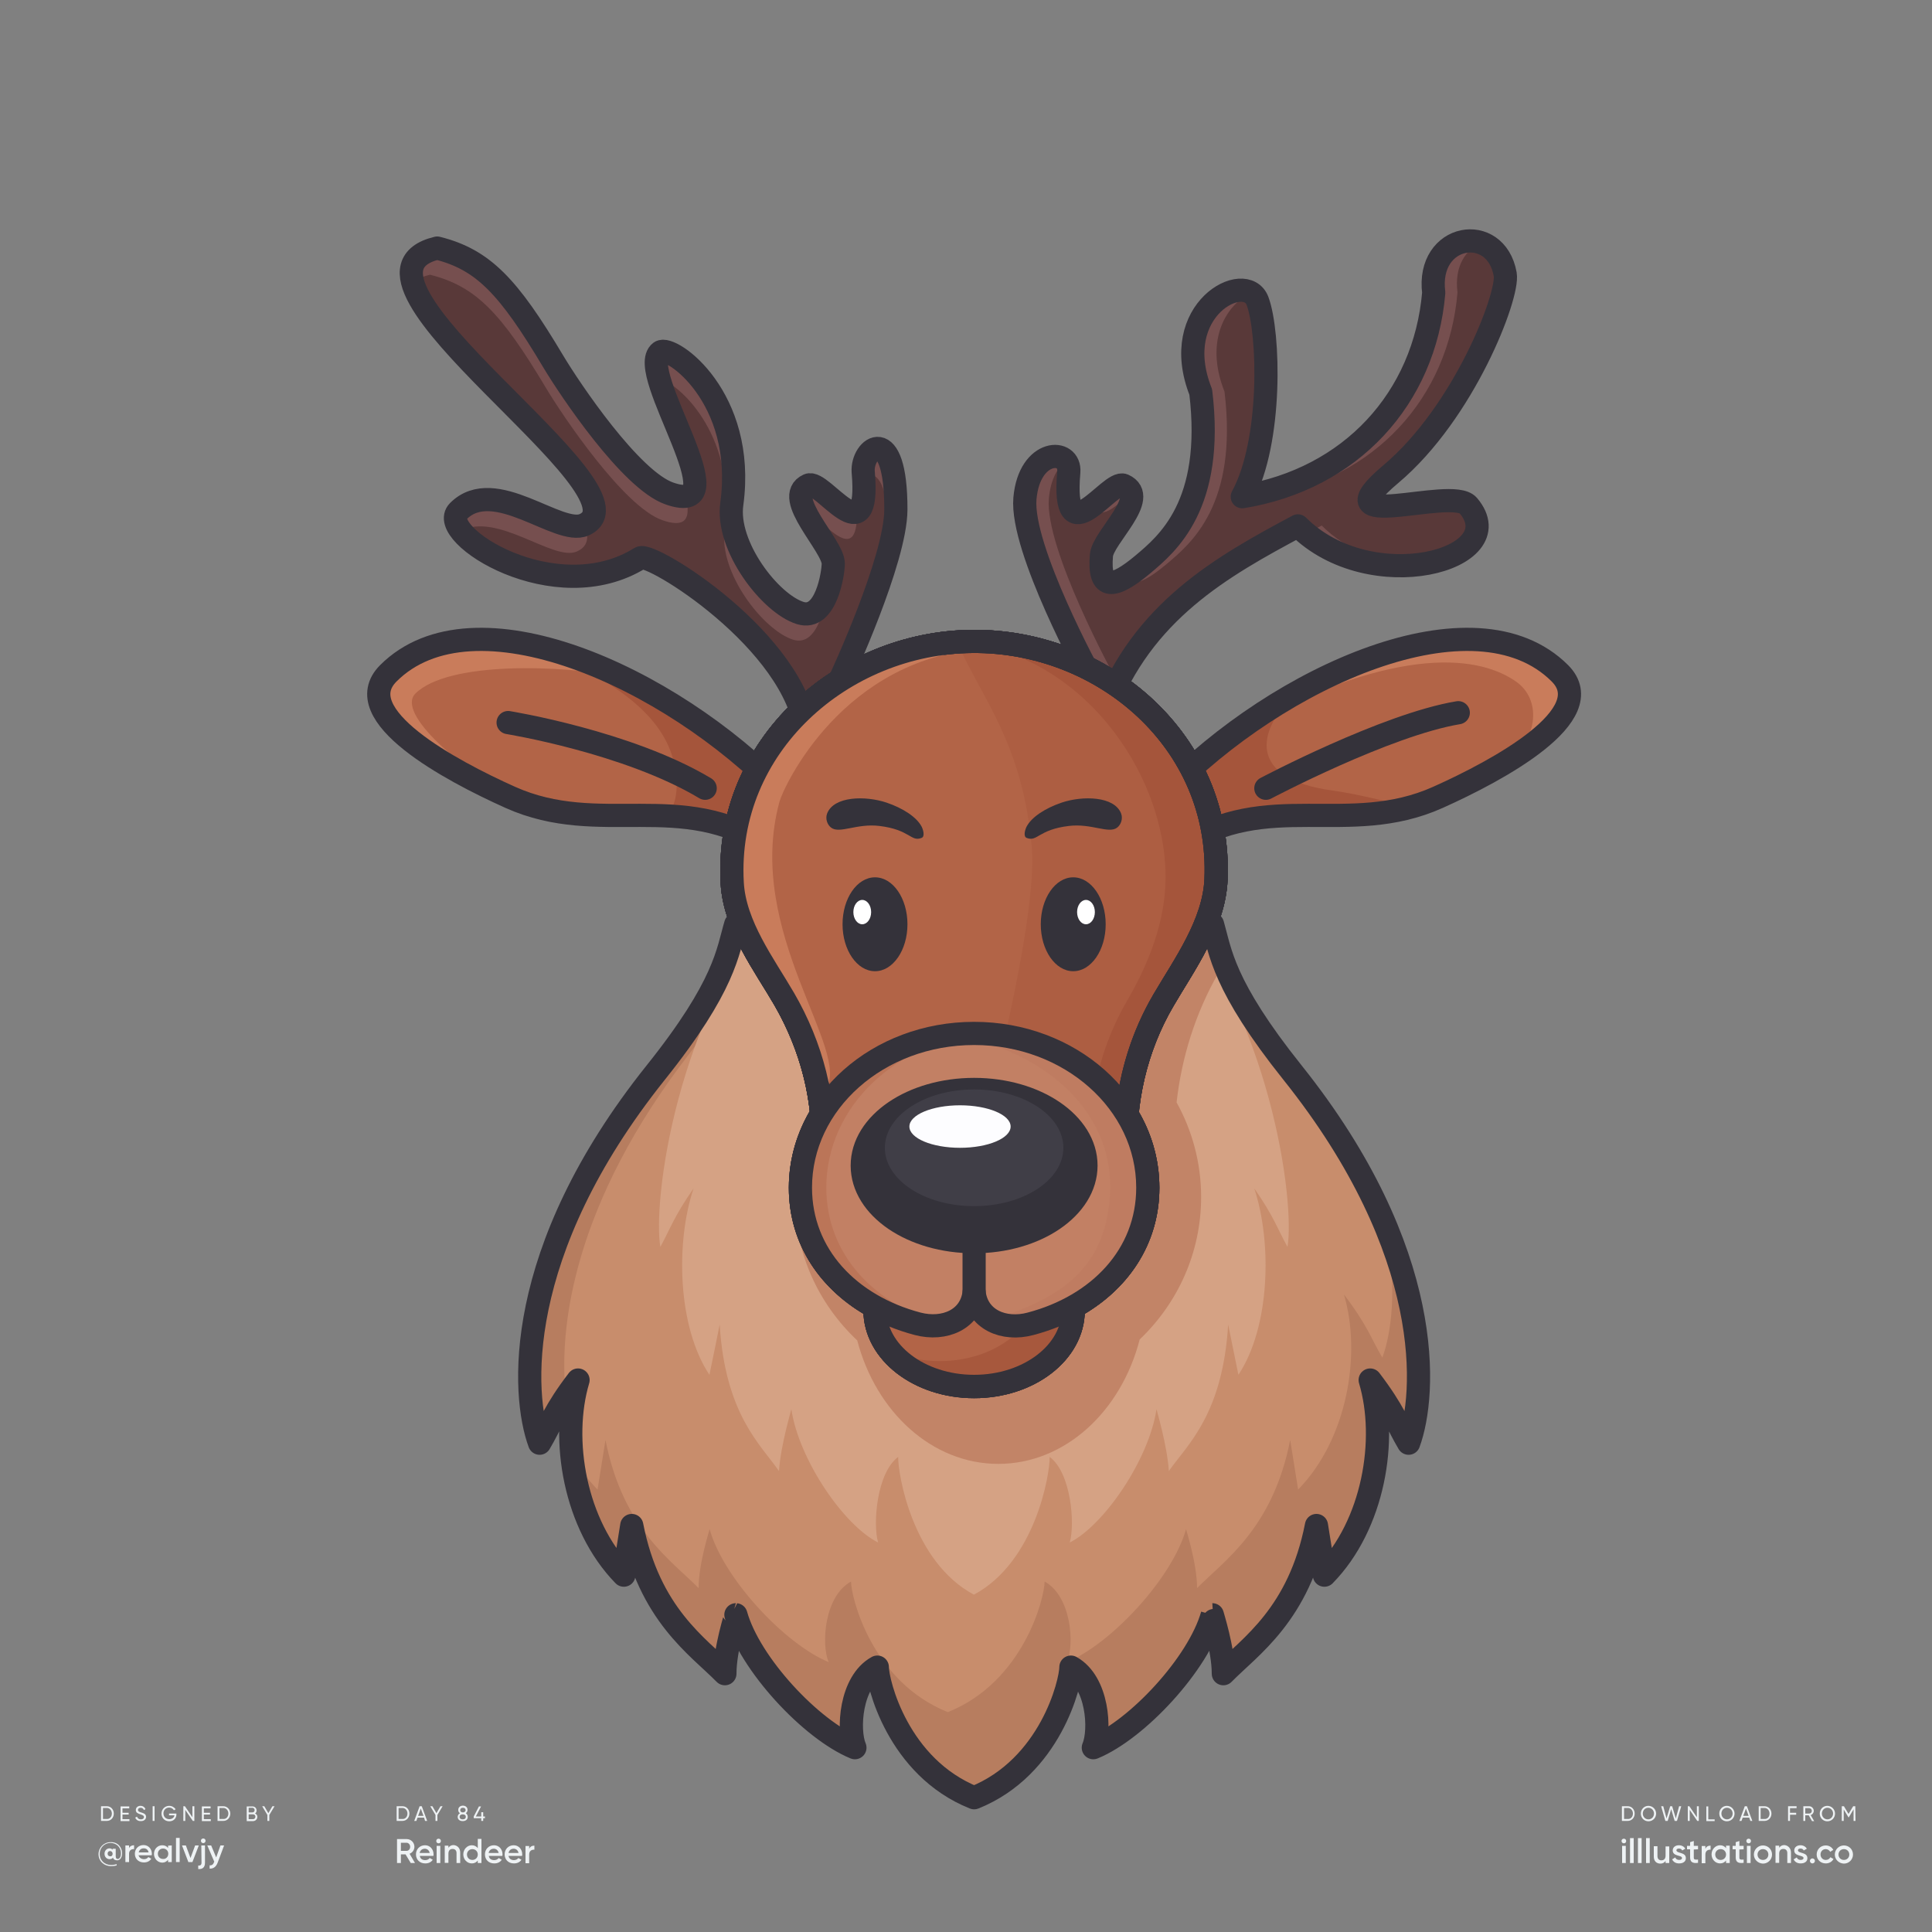 <?xml version="1.0" encoding="utf-8"?>
<!-- Generator: Adobe Illustrator 23.1.1, SVG Export Plug-In . SVG Version: 6.00 Build 0)  -->
<svg version="1.1" id="Layer_1" xmlns="http://www.w3.org/2000/svg" xmlns:xlink="http://www.w3.org/1999/xlink" x="0px" y="0px"
	 viewBox="0 0 1000 1000" style="enable-background:new 0 0 1000 1000;" xml:space="preserve">
<rect x="0" y="0" width="1000" height="1000" fill="#808080" stroke="none"/>
<style type="text/css">
	.st0{fill:#008B87;}
	.st1{fill:#EEF2F4;}
	.st2{fill:#C88D6C;}
	.st3{fill:#B77D5F;}
	.st4{fill:#DBA797;}
	.st5{fill:#D5A284;}
	.st6{fill:#C28467;}
	.st7{fill:none;stroke:#34323A;stroke-width:12;stroke-linecap:round;stroke-linejoin:round;stroke-miterlimit:10;}
	.st8{fill:#593939;}
	.st9{fill:#764F4F;}
	.st10{fill:#B26447;}
	.st11{fill:#C97C5B;}
	.st12{fill:#A5553B;}
	.st13{fill:#AD5E42;}
	.st14{fill:#FFFFFF;}
	.st15{fill:#A7583D;}
	.st16{fill:#34323A;}
	.st17{fill:#C28064;}
	.st18{opacity:0.4;}
	.st19{opacity:0.2;}
	.st20{fill:#B67056;}
	.st21{fill:#403E47;}
	.st22{fill:#FDFDFF;}
</style>
<g>
	<g>
		<g>
			<path class="st1" d="M63.2,959.2c0,2.5-1.2,3.7-2.6,3.7c-1.1,0-1.9-0.5-2.1-1.4c-0.4,0.5-1,0.8-1.8,0.8c-1.5,0-2.6-1.2-2.6-2.8
				s1.1-2.8,2.6-2.8c0.7,0,1.2,0.3,1.6,0.7v-0.5h1.6v3.9c0,0.8,0.3,1.4,1,1.4c0.9,0,1.7-0.9,1.7-3c0-3-2.3-5.3-5.4-5.3
				c-3.1,0-5.6,2.4-5.6,5.7s2.5,5.7,5.9,5.7c1.1,0,2.1-0.2,2.9-0.4v0.6c-0.8,0.3-1.7,0.4-2.9,0.4c-3.7,0-6.5-2.6-6.5-6.2
				c0-3.4,2.7-6.2,6.2-6.2C61.1,953.3,63.2,956.4,63.2,959.2z M58.3,959.5c0-0.8-0.6-1.4-1.3-1.4c-0.8,0-1.3,0.5-1.3,1.4
				c0,0.8,0.6,1.3,1.3,1.3C57.8,960.9,58.3,960.3,58.3,959.5z"/>
		</g>
		<g>
			<path class="st1" d="M69.4,955.1v2c-1.2-0.1-2.6,0.5-2.6,2.4v4.3h-1.9v-8.6h1.9v1.4C67.3,955.5,68.3,955.1,69.4,955.1z"/>
		</g>
		<g>
			<path class="st1" d="M74.6,962.3c1,0,1.8-0.5,2.2-1.1l1.5,0.9c-0.8,1.2-2.1,1.9-3.8,1.9c-2.8,0-4.7-1.9-4.7-4.5
				c0-2.5,1.8-4.5,4.5-4.5c2.6,0,4.3,2.1,4.3,4.5c0,0.3,0,0.5-0.1,0.8h-6.8C72.1,961.6,73.2,962.3,74.6,962.3z M76.9,958.8
				c-0.3-1.5-1.3-2.1-2.5-2.1c-1.4,0-2.3,0.8-2.6,2.1H76.9z"/>
		</g>
		<g>
			<path class="st1" d="M88.9,955.2v8.6H87v-1.2c-0.7,0.9-1.7,1.5-3,1.5c-2.3,0-4.3-2-4.3-4.5c0-2.6,1.9-4.5,4.3-4.5
				c1.3,0,2.3,0.5,3,1.4v-1.2L88.9,955.2L88.9,955.2z M87.1,959.5c0-1.6-1.2-2.7-2.7-2.7s-2.7,1.1-2.7,2.7c0,1.6,1.2,2.7,2.7,2.7
				C85.9,962.3,87.1,961.1,87.1,959.5z"/>
		</g>
		<g>
			<path class="st1" d="M91.1,951.3H93v12.5h-1.9V951.3z"/>
		</g>
		<g>
			<path class="st1" d="M102.9,955.2l-3.3,8.6h-2.1l-3.3-8.6h2l2.4,6.5l2.4-6.5H102.9z"/>
		</g>
		<g>
			<path class="st1" d="M104.2,955.2h1.9v8.9c0,2.4-1.2,3.5-3.5,3.3v-1.8c1.1,0.1,1.7-0.3,1.7-1.5L104.2,955.2L104.2,955.2z
				 M104,952.8c0-0.7,0.5-1.2,1.2-1.2s1.2,0.5,1.2,1.2c0,0.6-0.5,1.2-1.2,1.2S104,953.4,104,952.8z"/>
		</g>
		<g>
			<path class="st1" d="M116,955.2l-3.3,8.8c-0.8,2.2-2.2,3.3-4.2,3.2v-1.7c1.2,0.1,1.9-0.5,2.3-1.7l0.1-0.2l-3.6-8.4h2l2.6,6.2
				l2.2-6.2L116,955.2L116,955.2z"/>
		</g>
	</g>
	<g>
		<path class="st1" d="M211.9,938.7c0,2.1-1.5,3.8-3.6,3.8h-3v-7.6h3C210.4,934.9,211.9,936.6,211.9,938.7z M210.9,938.7
			c0-1.6-1.1-2.9-2.6-2.9h-2v5.7h2C209.8,941.6,210.9,940.3,210.9,938.7z"/>
		<path class="st1" d="M219.5,940.8h-3.4l-0.6,1.7h-1.1l2.8-7.6h1.1l2.8,7.6H220L219.5,940.8z M219.2,939.9l-1.4-3.8l-1.4,3.8H219.2
			z"/>
		<path class="st1" d="M226.4,939.4v3.1h-1v-3.1l-2.7-4.5h1.1l2.1,3.6l2.1-3.6h1.1L226.4,939.4z"/>
		<path class="st1" d="M242.1,940.4c0,1.4-1.1,2.2-2.6,2.2s-2.6-0.8-2.6-2.2c0-0.8,0.5-1.5,1.2-1.9c-0.6-0.3-0.9-0.9-0.9-1.7
			c0-1.5,1.2-2.2,2.4-2.2s2.4,0.7,2.4,2.2c0,0.8-0.4,1.3-0.9,1.7C241.7,938.9,242.1,939.6,242.1,940.4z M241.1,940.4
			c0-0.9-0.7-1.3-1.6-1.3c-0.9,0-1.6,0.4-1.6,1.3c0,0.9,0.7,1.3,1.6,1.3C240.5,941.7,241.1,941.2,241.1,940.4z M238.2,936.9
			c0,0.8,0.6,1.2,1.4,1.2c0.7,0,1.4-0.4,1.4-1.2s-0.6-1.2-1.4-1.2S238.2,936.1,238.2,936.9z"/>
		<path class="st1" d="M251,941.1h-0.9v1.4h-1v-1.4h-3.9v-0.9l2.7-5.2h1.1l-2.7,5.2h2.8V938h1v2.2h0.9L251,941.1L251,941.1z"/>
	</g>
	<g>
		<path class="st1" d="M58.9,938.7c0,2.1-1.5,3.8-3.6,3.8h-3v-7.6h3C57.4,934.9,58.9,936.6,58.9,938.7z M57.9,938.7
			c0-1.6-1.1-2.9-2.6-2.9h-2v5.7h2C56.8,941.6,57.9,940.3,57.9,938.7z"/>
		<path class="st1" d="M67,941.6v1h-4.6V935h4.5v1h-3.5v2.3h3.2v0.9h-3.2v2.4L67,941.6L67,941.6z"/>
		<path class="st1" d="M70,940.8l0.9-0.5c0.3,0.8,0.9,1.4,2,1.4s1.6-0.5,1.6-1.2c0-0.8-0.7-1-1.8-1.4c-1.2-0.4-2.4-0.8-2.4-2.2
			s1.1-2.2,2.4-2.2s2.2,0.7,2.6,1.7l-0.8,0.5c-0.3-0.7-0.8-1.2-1.7-1.2c-0.8,0-1.4,0.4-1.4,1.1c0,0.7,0.5,1,1.6,1.3
			c1.3,0.4,2.6,0.8,2.6,2.3c0,1.3-1.1,2.2-2.6,2.2C71.5,942.7,70.4,941.9,70,940.8z"/>
		<path class="st1" d="M80,934.9v7.6h-1v-7.6H80z"/>
		<path class="st1" d="M91.3,939.2c0,1.9-1.4,3.5-3.7,3.5c-2.4,0-4-1.8-4-4s1.7-4,4-4c1.4,0,2.7,0.8,3.3,1.8L90,937
			c-0.4-0.8-1.4-1.4-2.4-1.4c-1.8,0-3,1.3-3,3s1.2,3,3,3c1.6,0,2.5-0.9,2.7-2h-2.8v-0.9h3.8V939.2z"/>
		<path class="st1" d="M100.6,934.9v7.6h-0.8l-3.9-5.7v5.7h-1v-7.6h0.8l3.9,5.7v-5.7H100.6z"/>
		<path class="st1" d="M109.1,941.6v1h-4.6V935h4.5v1h-3.5v2.3h3.2v0.9h-3.2v2.4L109.1,941.6L109.1,941.6z"/>
		<path class="st1" d="M119.2,938.7c0,2.1-1.5,3.8-3.6,3.8h-3v-7.6h3C117.6,934.9,119.2,936.6,119.2,938.7z M118.2,938.7
			c0-1.6-1.1-2.9-2.6-2.9h-2v5.7h2C117.1,941.6,118.2,940.3,118.2,938.7z"/>
		<path class="st1" d="M133.2,940.4c0,1.2-1,2.2-2.2,2.2h-3.3V935h3c1.2,0,2.1,0.9,2.1,2.1c0,0.7-0.3,1.2-0.8,1.6
			C132.7,938.9,133.2,939.5,133.2,940.4z M128.7,935.8v2.3h2c0.6,0,1.1-0.5,1.1-1.2c0-0.6-0.5-1.2-1.1-1.2h-2V935.8z M132.2,940.3
			c0-0.7-0.5-1.2-1.2-1.2h-2.3v2.5h2.3C131.7,941.6,132.2,941,132.2,940.3z"/>
		<path class="st1" d="M139.4,939.4v3.1h-1v-3.1l-2.7-4.5h1.1l2.1,3.6l2.1-3.6h1.1L139.4,939.4z"/>
	</g>
	<g>
		<path class="st1" d="M209.9,959.8h-2.4v4.5h-2v-12.4h5c2.2,0,4,1.8,4,4c0,1.6-1,3-2.5,3.6l2.8,4.8h-2.2L209.9,959.8z M207.5,958
			h2.9c1.1,0,1.9-0.9,1.9-2.1c0-1.2-0.9-2.1-1.9-2.1h-2.9V958z"/>
		<path class="st1" d="M220.1,962.8c1.1,0,1.9-0.5,2.3-1.1l1.6,0.9c-0.8,1.2-2.1,1.9-3.9,1.9c-2.9,0-4.8-2-4.8-4.7
			c0-2.6,1.9-4.7,4.7-4.7c2.6,0,4.4,2.1,4.4,4.7c0,0.3,0,0.5-0.1,0.8h-7C217.5,962.1,218.6,962.8,220.1,962.8z M222.4,959.1
			c-0.3-1.5-1.4-2.2-2.5-2.2c-1.4,0-2.4,0.8-2.7,2.2H222.4z"/>
		<path class="st1" d="M225.8,952.9c0-0.7,0.5-1.2,1.2-1.2s1.2,0.5,1.2,1.2s-0.5,1.2-1.2,1.2C226.3,954.1,225.8,953.6,225.8,952.9z
			 M226,955.4h1.9v8.9H226V955.4z"/>
		<path class="st1" d="M238.2,958.9v5.4h-1.9v-5.2c0-1.3-0.8-2.1-2-2.1c-1.3,0-2.2,0.7-2.2,2.5v4.7h-1.9v-8.9h1.9v1.1
			c0.6-0.9,1.5-1.4,2.7-1.4C236.8,955.2,238.2,956.6,238.2,958.9z"/>
		<path class="st1" d="M249.2,951.9v12.4h-1.9V963c-0.7,0.9-1.7,1.5-3.1,1.5c-2.4,0-4.4-2-4.4-4.7c0-2.6,2-4.7,4.4-4.7
			c1.4,0,2.4,0.6,3.1,1.5v-4.8h1.9V951.9z M247.3,959.9c0-1.6-1.2-2.8-2.8-2.8s-2.8,1.2-2.8,2.8s1.2,2.8,2.8,2.8
			S247.3,961.5,247.3,959.9z"/>
		<path class="st1" d="M255.8,962.8c1.1,0,1.9-0.5,2.3-1.1l1.6,0.9c-0.8,1.2-2.1,1.9-3.9,1.9c-2.9,0-4.8-2-4.8-4.7
			c0-2.6,1.9-4.7,4.7-4.7c2.6,0,4.4,2.1,4.4,4.7c0,0.3,0,0.5-0.1,0.8h-7C253.2,962.1,254.3,962.8,255.8,962.8z M258.1,959.1
			c-0.3-1.5-1.4-2.2-2.5-2.2c-1.4,0-2.4,0.8-2.7,2.2H258.1z"/>
		<path class="st1" d="M266,962.8c1.1,0,1.9-0.5,2.3-1.1l1.6,0.9c-0.8,1.2-2.1,1.9-3.9,1.9c-2.9,0-4.8-2-4.8-4.7
			c0-2.6,1.9-4.7,4.7-4.7c2.6,0,4.4,2.1,4.4,4.7c0,0.3,0,0.5-0.1,0.8h-7C263.5,962.1,264.6,962.8,266,962.8z M268.4,959.1
			c-0.3-1.5-1.4-2.2-2.5-2.2c-1.4,0-2.4,0.8-2.7,2.2H268.4z"/>
		<path class="st1" d="M276.6,955.3v2.1c-1.3-0.1-2.7,0.5-2.7,2.5v4.5H272v-8.9h1.9v1.5C274.4,955.7,275.5,955.3,276.6,955.3z"/>
	</g>
	<g>
		<g>
			<g>
				<path class="st1" d="M846.1,938.7c0,2.1-1.5,3.8-3.6,3.8h-3v-7.6h3C844.6,934.9,846.1,936.6,846.1,938.7z M845.2,938.7
					c0-1.6-1.1-2.9-2.6-2.9h-2v5.7h2C844.1,941.6,845.2,940.3,845.2,938.7z"/>
			</g>
			<g>
				<path class="st1" d="M849.3,938.7c0-2.2,1.7-4,3.9-4s4,1.8,4,4s-1.7,4-4,4C851,942.7,849.3,940.9,849.3,938.7z M856.1,938.7
					c0-1.7-1.3-3-2.9-3c-1.7,0-2.9,1.3-2.9,3s1.3,3,2.9,3C854.9,941.7,856.1,940.4,856.1,938.7z"/>
			</g>
			<g>
				<path class="st1" d="M859.8,934.9h1.1l1.7,6.3l1.9-6.3h1l1.9,6.3l1.7-6.3h1.1l-2.2,7.6h-1.2l-1.8-6.1l-1.8,6.1H862L859.8,934.9z
					"/>
			</g>
			<g>
				<path class="st1" d="M879.3,934.9v7.6h-0.8l-3.9-5.7v5.7h-1v-7.6h0.8l3.9,5.7v-5.7H879.3z"/>
			</g>
			<g>
				<path class="st1" d="M887.5,941.6v1h-4.3V935h1v6.7h3.3V941.6z"/>
			</g>
			<g>
				<path class="st1" d="M889.9,938.7c0-2.2,1.7-4,3.9-4s4,1.8,4,4s-1.7,4-4,4C891.6,942.7,889.9,940.9,889.9,938.7z M896.8,938.7
					c0-1.7-1.3-3-2.9-3c-1.7,0-2.9,1.3-2.9,3s1.3,3,2.9,3S896.8,940.4,896.8,938.7z"/>
			</g>
			<g>
				<path class="st1" d="M905.4,940.8H902l-0.6,1.7h-1.1l2.8-7.6h1.1l2.8,7.6h-1L905.4,940.8z M905.1,939.9l-1.4-3.8l-1.4,3.8H905.1
					z"/>
			</g>
			<g>
				<path class="st1" d="M916.9,938.7c0,2.1-1.5,3.8-3.6,3.8h-3v-7.6h3C915.4,934.9,916.9,936.6,916.9,938.7z M915.9,938.7
					c0-1.6-1.1-2.9-2.6-2.9h-2v5.7h2C914.9,941.6,915.9,940.3,915.9,938.7z"/>
			</g>
			<g>
				<path class="st1" d="M926.5,935.8v2.5h3.2v1h-3.2v3.2h-1v-7.6h4.4v1h-3.4V935.8z"/>
			</g>
			<g>
				<path class="st1" d="M936.2,939.6h-1.8v2.9h-1v-7.6h3c1.3,0,2.4,1.1,2.4,2.4c0,1-0.7,1.9-1.6,2.2l1.8,3.1h-1.1L936.2,939.6z
					 M934.4,938.7h2c0.8,0,1.4-0.6,1.4-1.4c0-0.8-0.6-1.4-1.4-1.4h-2V938.7z"/>
			</g>
			<g>
				<path class="st1" d="M941.9,938.7c0-2.2,1.7-4,3.9-4s4,1.8,4,4s-1.7,4-4,4C943.6,942.7,941.9,940.9,941.9,938.7z M948.8,938.7
					c0-1.7-1.3-3-2.9-3c-1.7,0-2.9,1.3-2.9,3s1.3,3,2.9,3S948.8,940.4,948.8,938.7z"/>
			</g>
			<g>
				<path class="st1" d="M960.4,942.5h-1v-6l-2.5,4.2h-0.1l-2.5-4.1v5.9h-1v-7.6h1.1l2.4,4l2.4-4h1.1L960.4,942.5L960.4,942.5z"/>
			</g>
		</g>
		<g>
			<g>
				<path class="st1" d="M839.3,952.9c0-0.7,0.5-1.2,1.2-1.2s1.2,0.5,1.2,1.2s-0.5,1.2-1.2,1.2C839.9,954.1,839.3,953.6,839.3,952.9
					z M839.6,955.4h1.9v8.9h-1.9V955.4z"/>
			</g>
			<g>
				<path class="st1" d="M843.7,951.4h1.9v12.9h-1.9V951.4z"/>
			</g>
			<g>
				<path class="st1" d="M847.8,951.4h1.9v12.9h-1.9V951.4z"/>
			</g>
			<g>
				<path class="st1" d="M852,951.4h1.9v12.9H852V951.4z"/>
			</g>
			<g>
				<path class="st1" d="M864,955.4v8.9h-1.9v-1.1c-0.6,0.9-1.5,1.4-2.7,1.4c-2,0-3.4-1.3-3.4-3.6v-5.4h1.9v5.2c0,1.3,0.8,2.1,2,2.1
					c1.3,0,2.2-0.7,2.2-2.5v-4.7h1.9V955.4z"/>
			</g>
			<g>
				<path class="st1" d="M872.6,961.8c0,1.8-1.5,2.7-3.5,2.7c-1.8,0-3-0.8-3.6-2.1l1.6-1c0.3,0.8,1,1.3,2,1.3c0.8,0,1.5-0.3,1.5-1
					c0-1.6-4.8-0.7-4.8-3.9c0-1.7,1.4-2.7,3.2-2.7c1.5,0,2.7,0.7,3.3,1.8l-1.6,0.9c-0.3-0.7-0.9-1-1.7-1c-0.7,0-1.3,0.3-1.3,0.9
					C867.9,959.5,872.6,958.5,872.6,961.8z"/>
			</g>
			<g>
				<path class="st1" d="M876.7,957.3v4.2c0,1.1,0.7,1.1,2.2,1v1.7c-2.9,0.4-4.1-0.5-4.1-2.8v-4.2h-1.6v-1.8h1.6v-1.9l1.9-0.6v2.5
					h2.2v1.8L876.7,957.3L876.7,957.3z"/>
			</g>
			<g>
				<path class="st1" d="M885.4,955.3v2.1c-1.3-0.1-2.7,0.5-2.7,2.5v4.5h-1.9v-8.9h1.9v1.5C883.2,955.7,884.2,955.3,885.4,955.3z"/>
			</g>
			<g>
				<path class="st1" d="M895.3,955.4v8.9h-1.9V963c-0.7,0.9-1.7,1.5-3.1,1.5c-2.4,0-4.4-2-4.4-4.7c0-2.6,2-4.7,4.4-4.7
					c1.4,0,2.4,0.6,3.1,1.5v-1.3h1.9V955.4z M893.4,959.9c0-1.6-1.2-2.8-2.8-2.8s-2.8,1.2-2.8,2.8s1.2,2.8,2.8,2.8
					S893.4,961.5,893.4,959.9z"/>
			</g>
			<g>
				<path class="st1" d="M900.3,957.3v4.2c0,1.1,0.7,1.1,2.2,1v1.7c-2.9,0.4-4.1-0.5-4.1-2.8v-4.2h-1.6v-1.8h1.6v-1.9l1.9-0.6v2.5
					h2.2v1.8L900.3,957.3L900.3,957.3z"/>
			</g>
			<g>
				<path class="st1" d="M903.9,952.9c0-0.7,0.5-1.2,1.2-1.2s1.2,0.5,1.2,1.2s-0.5,1.2-1.2,1.2C904.5,954.1,903.9,953.6,903.9,952.9
					z M904.2,955.4h1.9v8.9h-1.9V955.4z"/>
			</g>
			<g>
				<path class="st1" d="M907.8,959.9c0-2.6,2.1-4.7,4.7-4.7c2.6,0,4.7,2,4.7,4.7c0,2.6-2.1,4.7-4.7,4.7
					C909.9,964.5,907.8,962.5,907.8,959.9z M915.3,959.9c0-1.6-1.2-2.8-2.8-2.8s-2.8,1.2-2.8,2.8s1.2,2.8,2.8,2.8
					S915.3,961.5,915.3,959.9z"/>
			</g>
			<g>
				<path class="st1" d="M927,958.9v5.4h-1.9v-5.2c0-1.3-0.8-2.1-2-2.1c-1.3,0-2.2,0.7-2.2,2.5v4.7H919v-8.9h1.9v1.1
					c0.6-0.9,1.5-1.4,2.7-1.4C925.5,955.2,927,956.6,927,958.9z"/>
			</g>
			<g>
				<path class="st1" d="M935.5,961.8c0,1.8-1.5,2.7-3.5,2.7c-1.8,0-3-0.8-3.6-2.1l1.6-1c0.3,0.8,1,1.3,2,1.3c0.8,0,1.5-0.3,1.5-1
					c0-1.6-4.8-0.7-4.8-3.9c0-1.7,1.4-2.7,3.2-2.7c1.5,0,2.7,0.7,3.3,1.8l-1.6,0.9c-0.3-0.7-0.9-1-1.7-1c-0.7,0-1.3,0.3-1.3,0.9
					C930.7,959.5,935.5,958.5,935.5,961.8z"/>
			</g>
			<g>
				<path class="st1" d="M936.8,963.2c0-0.7,0.6-1.3,1.3-1.3s1.3,0.6,1.3,1.3s-0.6,1.3-1.3,1.3C937.4,964.5,936.8,963.9,936.8,963.2
					z"/>
			</g>
			<g>
				<path class="st1" d="M940.3,959.9c0-2.6,2-4.7,4.7-4.7c1.7,0,3.2,0.9,3.9,2.3l-1.6,1c-0.4-0.8-1.3-1.4-2.3-1.4
					c-1.6,0-2.7,1.2-2.7,2.8s1.2,2.8,2.7,2.8c1.1,0,1.9-0.5,2.4-1.4l1.6,0.9c-0.7,1.4-2.2,2.3-4,2.3
					C942.3,964.5,940.3,962.5,940.3,959.9z"/>
			</g>
			<g>
				<path class="st1" d="M949.7,959.9c0-2.6,2.1-4.7,4.7-4.7c2.6,0,4.7,2,4.7,4.7c0,2.6-2.1,4.7-4.7,4.7
					C951.8,964.5,949.7,962.5,949.7,959.9z M957.2,959.9c0-1.6-1.2-2.8-2.8-2.8s-2.8,1.2-2.8,2.8s1.2,2.8,2.8,2.8
					S957.2,961.5,957.2,959.9z"/>
			</g>
		</g>
	</g>
</g>
<g id="XMLID_1_">
	<path id="XMLID_38_" class="st2" d="M627.6,478.4c4.1,14.1,5.2,31.5,41.5,76.9c74.2,92.9,69.2,166.8,60,191.7
		c-5.8-9.7-7.4-16.3-19.9-32.7c9.2,30.7,1.8,75-23.7,101l-4.1-25.7c-9,46.1-34.5,62.7-48.2,76.7c0-12.8-5.8-30.5-5.7-30.5
		c-7.2,25.5-39,59.5-61.6,68.8c3.9-9.2,2.3-34-11.6-41.7c0,8.1-10.7,51.8-50.1,67.6c-39.5-15.8-50.1-59.6-50.1-67.6
		c-13.9,7.6-15.5,32.5-11.6,41.7c-22.6-9.3-54.5-43.3-61.6-68.8c0.1,0-5.7,17.6-5.7,30.5c-13.7-14-39.2-30.5-48.2-76.7l-4.1,25.7
		c-25.4-26-32.9-70.2-23.7-101c-12.5,16.3-14.1,23-19.9,32.7c-9.2-24.8-14.2-98.8,60-191.7c36.3-45.4,37.3-62.8,41.5-76.9H627.6z"/>
	<g id="XMLID_101_">
		<path id="XMLID_103_" class="st3" d="M357.2,544.9c26.8-34.5,34.4-53.2,38.2-66.5h-14.6c-4.1,14.1-5.2,31.5-41.5,76.9
			c-74.2,92.9-69.2,166.8-60,191.7c4.7-7.8,6.7-13.6,13.7-24.1C288.8,687.8,296.7,622.9,357.2,544.9z"/>
		<path id="XMLID_104_" class="st4" d="M699.3,785.7c-1.3,6.8-3,13-4.9,18.7c2.3-3.3,4.3-6.7,6.2-10.3
			C699.9,789.5,699.3,785.7,699.3,785.7z"/>
		<path id="XMLID_105_" class="st4" d="M734.1,718.5c-1.9-2.9-4.2-6.3-7-10.1c2.9,10.1,4.2,21.5,3.7,33.3
			C732.4,735.7,733.7,727.9,734.1,718.5z"/>
	</g>
	<g id="XMLID_46_">
		<path id="XMLID_47_" class="st3" d="M285.7,670.1c-3.8,5-6.6,9-8.8,12.6c-5.3,30.2-1.9,52.7,2.4,64.4c3-5.1,4.9-9.3,7.9-14.5
			C280.6,711.4,280.2,688.4,285.7,670.1z"/>
		<path id="XMLID_58_" class="st3" d="M717.3,635c6.2,31.9,2.7,55.6-1.8,67.7c-5.8-9.7-7.4-16.3-19.9-32.7c9.2,30.7,1.8,75-23.7,101
			l-4.1-25.7c-9,46.1-34.5,62.7-48.2,76.7c0-12.8-5.8-30.5-5.7-30.5c-7.2,25.5-39,59.5-61.6,68.8c3.9-9.2,2.3-34-11.6-41.7
			c0,8.1-10.7,51.8-50.1,67.6c-39.5-15.8-50.1-59.6-50.1-67.6c-13.9,7.6-15.5,32.5-11.6,41.7c-22.6-9.3-54.5-43.3-61.6-68.8
			c0.1,0-5.7,17.6-5.7,30.5c-13.7-14-39.2-30.5-48.2-76.7l-4.1,25.7c-5.2-5.3-9.7-11.4-13.4-18c2.2,22.7,11,46.1,26.9,62.3l4.1-25.7
			c9,46.1,34.5,62.7,48.2,76.7c0-12.8,5.8-30.5,5.7-30.5c7.2,25.5,39,59.5,61.6,68.8c-3.9-9.2-2.3-34,11.6-41.7
			c0,8.1,10.7,51.8,50.1,67.6c39.5-15.8,50.1-59.6,50.1-67.6c13.9,7.6,15.5,32.5,11.6,41.7c22.6-9.3,54.5-43.3,61.6-68.8
			c-0.1,0,5.7,17.6,5.7,30.5c13.7-14,39.2-30.5,48.2-76.7l4.1,25.7c25.4-26,32.9-70.2,23.7-101c12.5,16.3,14.1,23,19.9,32.7
			C735.4,729.9,739.8,689.2,717.3,635z"/>
	</g>
	<g id="XMLID_41_">
		<path id="XMLID_43_" class="st5" d="M580.7,439.6c3.2,9-4-8.2,21.4,21.1c56.1,64.8,68.2,161.8,64.3,184.7
			c-5.1-9.2-6.9-15.5-17.2-30.3c9.3,28.1,8.2,71.8-8.2,96.5l-5.3-26c-2.9,46.6-21,62-30.7,75.8c-0.9-13.6-6.5-32-6.4-32
			c-3.9,26.1-27.2,60.1-44.9,69c2.8-9.7,0.7-36.1-10.4-44.3c0.2,8.5-7.2,54.1-39.2,71.3c-32-17.1-39.4-62.8-39.2-71.3
			c-11.1,8.2-13.2,34.6-10.4,44.3c-17.8-8.9-41-42.9-44.9-69c0.1,0-5.5,18.4-6.4,32c-9.6-13.8-27.8-29.3-30.7-75.8
			c0,0-5.2,25.9-5.3,26c-16.5-24.8-17.6-68.5-8.2-96.5c-10.3,14.8-12.1,21-17.2,30.3c-4-22.9,7.7-119.9,63.8-184.7
			c25.4-29.3,18.8-12.1,21.9-21.1C478.6,445,529.8,445,580.7,439.6z"/>
	</g>
	<path id="XMLID_50_" class="st6" d="M632.7,490.3c-0.3-1.3-4.8-10.7-5.1-11.9l-234.3,4c-0.4,1.4-0.7,2.7-1.1,4.2
		c3.4,5.7,6.8,11.2,9.8,16.5c11.9,21,19.6,44,22.3,67.3c-8.2,14.6-12.9,31.5-12.9,49.3c0,29.1,12.4,55.4,32.3,74.1
		c9.7,37,38.7,63.9,73,63.9c34.5,0,63.6-27.1,73.2-64.4c19.6-18.7,31.8-44.8,31.8-73.7c0-17.7-4.6-34.4-12.7-49
		c2.6-23.2,9.7-46.1,21.6-66.9C633.8,498.2,629.1,496.5,632.7,490.3z"/>
	<path id="XMLID_2_" class="st7" d="M627.6,478.4c4.1,14.1,5.2,31.5,41.5,76.9c74.2,92.9,69.2,166.8,60,191.7
		c-5.8-9.7-7.4-16.3-19.9-32.7c9.2,30.7,1.8,75-23.7,101l-4.1-25.7c-9,46.1-34.5,62.7-48.2,76.7c0-12.8-5.8-30.5-5.7-30.5
		c-7.2,25.5-39,59.5-61.6,68.8c3.9-9.2,2.3-34-11.6-41.7c0,8.1-10.7,51.8-50.1,67.6c-39.5-15.8-50.1-59.6-50.1-67.6
		c-13.9,7.6-15.5,32.5-11.6,41.7c-22.6-9.3-54.5-43.3-61.6-68.8c0.1,0-5.7,17.6-5.7,30.5c-13.7-14-39.2-30.5-48.2-76.7l-4.1,25.7
		c-25.4-26-32.9-70.2-23.7-101c-12.5,16.3-14.1,23-19.9,32.7c-9.2-24.8-14.2-98.8,60-191.7c36.3-45.4,37.3-62.8,41.5-76.9H627.6z"/>
	<path id="XMLID_40_" class="st8" d="M564.6,350.5c0,0-36.4-66.5-34.1-92.5c2.3-26,23.8-26.2,22.7-13.6c-3.9,44.6,21.1,3.6,28.4,6.8
		c13.7,6.2-10.7,26.9-11.5,36.2c-1.6,18.6,6.4,17.3,21.5,4.7c12.4-10.5,37-30.5,29.9-89.2c-16.9-42.7,23.3-63.5,29.4-47.1
		c6.1,16.4,7.7,72.6-7.9,101.3c56.1-9.2,94.4-50.8,99.1-105.6c-3.9-30.7,32.2-36.6,37-9.5c1.9,11-21.3,71.5-59.2,103.4
		c-37.9,31.8,31.5,6.1,40.1,16.3c23.6,28-50.6,48.1-88.2,10.5c-39.3,21-80.7,44.2-100.3,96.8C558.4,367.7,564.6,350.5,564.6,350.5z"
		/>
	<g id="XMLID_77_">
		<path id="XMLID_78_" class="st9" d="M591.5,291.9c-3.1,2.6-5.8,4.7-8.3,6.2c2.5,6.2,9.7,3,20.7-6.2c12.4-10.5,37-30.5,29.9-89.2
			c-10.9-27.4,1.8-45.8,13.9-51.1c-11-7.7-41.4,13-26.3,51.1C628.5,261.4,603.9,281.5,591.5,291.9z"/>
		<path id="XMLID_79_" class="st9" d="M656.8,253.9c-0.5,1.1-1,2.1-1.5,3.1c56.1-9.2,94.4-50.8,99.1-105.6
			c-1.8-13.9,4.6-22.7,12.6-25.7c-11.9-4.6-27.7,4.8-25,25.7C737.6,201.5,705.2,240.5,656.8,253.9z"/>
		<path id="XMLID_80_" class="st9" d="M754.9,259.4c-7.4-1.2-20.6,1-31,2C729.8,262.8,743.4,260.3,754.9,259.4z"/>
		<path id="XMLID_81_" class="st9" d="M577,350.5c0,0-36.4-66.5-34.1-92.5c0.9-10,4.6-16.2,8.8-19.3c-4.8-5.9-19.3-1.8-21.2,19.3
			c-2.3,26,34.1,92.5,34.1,92.5s-6.2,17.3,6.8,18.4c1.3-3.5,2.7-6.8,4.1-10C575.5,354.6,577,350.5,577,350.5z"/>
		<path id="XMLID_82_" class="st9" d="M585.5,255.3c-0.5-1.7-1.7-3.1-3.9-4.2c-3.1-1.4-9.5,5.3-15.5,10
			C569,270.7,578.1,261.4,585.5,255.3z"/>
		<path id="XMLID_83_" class="st9" d="M684.1,272c-2.6,1.4-5.2,2.8-7.8,4.2c16.1,13.2,37.1,17.6,54.6,16.2
			C714.6,291.2,697.1,285.1,684.1,272z"/>
	</g>
	<path id="XMLID_23_" class="st7" d="M564.6,350.5c0,0-36.4-66.5-34.1-92.5c2.3-26,23.8-26.2,22.7-13.6c-3.9,44.6,21.1,3.6,28.4,6.8
		c13.7,6.2-10.7,26.9-11.5,36.2c-1.6,18.6,6.4,17.3,21.5,4.7c12.4-10.5,37-30.5,29.9-89.2c-16.9-42.7,23.3-63.5,29.4-47.1
		c6.1,16.4,7.7,72.6-7.9,101.3c56.1-9.2,94.4-50.8,99.1-105.6c-3.9-30.7,32.2-36.6,37-9.5c1.9,11-21.3,71.5-59.2,103.4
		c-37.9,31.8,31.5,6.1,40.1,16.3c23.6,28-50.6,48.1-88.2,10.5c-39.3,21-80.7,44.2-100.3,96.8C558.4,367.7,564.6,350.5,564.6,350.5z"
		/>
	<g id="XMLID_55_">
		<g id="XMLID_5_">
			<path id="XMLID_33_" class="st10" d="M607.9,437.8c0,0,1,0.2,2.7,0.5C610.2,440.6,607.9,437.8,607.9,437.8z"/>
			<path id="XMLID_32_" class="st10" d="M807.4,348.5c21.5,21.5-32.1,50.3-63.1,64.2c-46.6,20.9-88.3-4.5-133.6,25.5
				c0.4-2.2-0.8-9.2-7.2-27.9C661.9,349.9,763.4,304.5,807.4,348.5z"/>
		</g>
		<g id="XMLID_51_">
			<path id="XMLID_54_" class="st10" d="M607.9,437.8c0,0,1,0.2,2.7,0.5C610.2,440.6,607.9,437.8,607.9,437.8z"/>
			<path id="XMLID_53_" class="st10" d="M807.4,348.5c21.5,21.5-32.1,50.3-63.1,64.2c-46.6,20.9-88.3-4.5-133.6,25.5
				c0.4-2.2-0.8-9.2-7.2-27.9C661.9,349.9,763.4,304.5,807.4,348.5z"/>
			<path id="XMLID_88_" class="st10" d="M807.4,348.5c21.5,21.5-32.1,50.3-63.1,64.2c-46.6,20.9-88.3-4.5-133.6,25.5
				c0.4-2.2-0.8-9.2-7.2-27.9C661.9,349.9,763.4,304.5,807.4,348.5z"/>
			<path id="XMLID_92_" class="st11" d="M807.4,348.5c-35.6-35.6-108.5-12.8-166.1,29C725.7,332,767,340.1,785,353
				c12.6,9.1,11.3,28.7-4,40.6C803.6,379.5,821.4,362.5,807.4,348.5z"/>
			<path id="XMLID_95_" class="st12" d="M689.8,409.2c-45.5-6.2-37.4-31.8-22.3-46.9c-21.1,6.3-52.1,35.7-64.1,48.1
				c6.4,18.7,7.7,25.7,7.2,27.9c39.6-26.2,83.7-10.1,123.6-19.6C723.7,416.5,704.6,411.2,689.8,409.2z"/>
		</g>
		<g id="XMLID_25_">
			<path id="XMLID_26_" class="st7" d="M607.9,437.8c0,0,1,0.2,2.7,0.5C610.2,440.6,607.9,437.8,607.9,437.8z"/>
			<path id="XMLID_27_" class="st7" d="M807.4,348.5c21.5,21.5-32.1,50.3-63.1,64.2c-46.6,20.9-88.3-4.5-133.6,25.5
				c0.4-2.2-0.8-9.2-7.2-27.9C661.9,349.9,763.4,304.5,807.4,348.5z"/>
		</g>
	</g>
	<g id="XMLID_29_">
		<g id="XMLID_60_">
			<path id="XMLID_62_" class="st10" d="M400.4,437.8c0,0-1,0.2-2.7,0.5C398.2,440.6,400.4,437.8,400.4,437.8z"/>
			<path id="XMLID_61_" class="st10" d="M201,348.5c-21.5,21.5,32.1,50.3,63.1,64.2c46.6,20.9,88.3-4.5,133.6,25.5
				c-0.4-2.2,0.8-9.2,7.2-27.9C346.4,349.9,245,304.5,201,348.5z"/>
		</g>
		<g id="XMLID_37_">
			<path id="XMLID_59_" class="st10" d="M400.4,437.8c0,0-1,0.2-2.7,0.5C398.2,440.6,400.4,437.8,400.4,437.8z"/>
			<path id="XMLID_57_" class="st10" d="M201,348.5c-21.5,21.5,32.1,50.3,63.1,64.2c46.6,20.9,88.3-4.5,133.6,25.5
				c-0.4-2.2,0.8-9.2,7.2-27.9C346.4,349.9,245,304.5,201,348.5z"/>
		</g>
		<g id="XMLID_68_">
			<path id="XMLID_84_" class="st10" d="M400.4,437.8c0,0-1,0.2-2.7,0.5C398.2,440.6,400.4,437.8,400.4,437.8z"/>
			<path id="XMLID_69_" class="st10" d="M201,348.5c-21.5,21.5,32.1,50.3,63.1,64.2c46.6,20.9,88.3-4.5,133.6,25.5
				c-0.4-2.2,0.8-9.2,7.2-27.9C346.4,349.9,245,304.5,201,348.5z"/>
		</g>
		<g id="XMLID_85_">
			<path id="XMLID_87_" class="st10" d="M400.4,437.8c0,0-1,0.2-2.7,0.5C398.2,440.6,400.4,437.8,400.4,437.8z"/>
			<path id="XMLID_86_" class="st10" d="M201,348.5c-21.5,21.5,32.1,50.3,63.1,64.2c46.6,20.9,88.3-4.5,133.6,25.5
				c-0.4-2.2,0.8-9.2,7.2-27.9C346.4,349.9,245,304.5,201,348.5z"/>
			<path id="XMLID_91_" class="st11" d="M215,359c16.8-16.8,75.7-14.9,106.8-8.6C272,331,224.3,325.2,201,348.5
				c-21.5,21.5,32.1,50.3,63.1,64.2c1.6,0.7,3.2,1.4,4.8,2C239.1,398.7,204.8,369.2,215,359z"/>
			<path id="XMLID_93_" class="st12" d="M297.5,343.5c20.5,11.5,47.6,26.9,52,54.5c1.6,10.2,0.7,17.8-4.1,24.4
				c17.2,0.8,34.5,4.1,52.4,15.9c-0.4-2.2,0.8-9.2,7.2-27.9C388.5,393.4,329.5,350.5,297.5,343.5z"/>
		</g>
		<g id="XMLID_30_">
			<path id="XMLID_36_" class="st7" d="M400.4,437.8c0,0-1,0.2-2.7,0.5C398.2,440.6,400.4,437.8,400.4,437.8z"/>
			<path id="XMLID_35_" class="st7" d="M201,348.5c-21.5,21.5,32.1,50.3,63.1,64.2c46.6,20.9,88.3-4.5,133.6,25.5
				c-0.4-2.2,0.8-9.2,7.2-27.9C346.4,349.9,245,304.5,201,348.5z"/>
		</g>
	</g>
	<path id="XMLID_39_" class="st8" d="M435.4,350.5c0,0,28.2-60.6,28.3-86.7c0.1-45.9-17.9-32-16.9-19.5c3.9,44.6-21.1,3.6-28.4,6.8
		c-13.7,6.2,12.9,31.3,12.9,40.6c0,4.9-3.7,29.8-17.1,25.6c-15.5-4.8-38.6-34.7-35.4-56.6c7.4-55.1-31.6-82.4-37-78.5
		c-13.3,9.9,42.1,86.5,4.6,73.2c-19.9-7-51.2-53.5-60.1-68.4c-23.2-38.9-36.2-52.6-60-58.6c-62,14.9,113.2,126.3,76.1,143.2
		c-13.2,6-46.5-25.8-65.2-7c-11.8,11.8,50.1,51.7,94.2,24.2c5.4-3.4,80.8,43.1,86,91.2C418.8,393.1,435.4,350.5,435.4,350.5z"/>
	<g id="XMLID_70_">
		<path id="XMLID_72_" class="st9" d="M443.4,270.2c-7-1-18.4-16.1-22.9-14.1c-3.8,1.7-4.5,4.9-3.5,8.8
			C424.9,267.6,441.6,291.5,443.4,270.2z"/>
		<path id="XMLID_73_" class="st9" d="M375.1,274.5c-3.1,21.8,19.9,51.7,35.4,56.6c7,2.2,11.3-3.5,13.9-10.1
			c-2.2,1.7-4.9,2.4-8.1,1.4c-15.5-4.8-38.6-34.7-35.4-56.6c7.4-55.1-31.6-82.4-37-78.5c-2.1,1.5-2.5,4.7-1.8,8.9
			C353.3,200.1,381.5,227,375.1,274.5z"/>
		<path id="XMLID_74_" class="st9" d="M222.6,142.2c23.8,6,36.8,19.8,60,58.6c8.9,14.9,40.3,61.4,60.1,68.4
			c10.8,3.8,13.9,0.2,13.1-7.2c-1.9,0-4.3-0.5-7.4-1.5c-19.9-7-51.2-53.5-60.1-68.4c-23.2-38.9-36.2-52.6-60-58.6
			c-8.8,2.1-12.8,6.2-13.3,11.7C217,143.9,219.5,142.9,222.6,142.2z"/>
		<path id="XMLID_75_" class="st9" d="M449,246.1c4.9-1.8,11.1,4.5,11,31.4c-0.1,26.1-28.3,86.7-28.3,86.7s-5.3,13.5-10.2,23
			c4.9-3.5,15.9-31.7,15.9-31.7s28.2-60.6,28.3-86.7C465.8,226.8,450.7,234.8,449,246.1z"/>
		<path id="XMLID_76_" class="st9" d="M298.7,285.4c4-1.8,5.5-4.7,5.2-8.5c-13.5,4.9-46.2-25.7-64.7-7.2c-1.4,1.4-1.8,3.2-1.2,5.3
			C257.2,264.3,286.5,291,298.7,285.4z"/>
	</g>
	<path id="XMLID_31_" class="st7" d="M435.4,350.5c0,0,28.2-60.6,28.3-86.7c0.1-45.9-17.9-32-16.9-19.5c3.9,44.6-21.1,3.6-28.4,6.8
		c-13.7,6.2,12.9,31.3,12.9,40.6c0,4.9-3.7,29.8-17.1,25.6c-15.5-4.8-38.6-34.7-35.4-56.6c7.4-55.1-31.6-82.4-37-78.5
		c-13.3,9.9,42.1,86.5,4.6,73.2c-19.9-7-51.2-53.5-60.1-68.4c-23.2-38.9-36.2-52.6-60-58.6c-62,14.9,113.2,126.3,76.1,143.2
		c-13.2,6-46.5-25.8-65.2-7c-11.8,11.8,50.1,51.7,94.2,24.2c5.4-3.4,80.8,43.1,86,91.2C418.8,393.1,435.4,350.5,435.4,350.5z"/>
	<g id="XMLID_28_">
		<path id="XMLID_48_" class="st7" d="M503.3,332c-67,0.5-128.3,53.8-124.3,125c1.2,22.1,16.7,42.5,26.8,59.9
			c10.8,18.6,17.5,39,19.5,59.6c-7,11.4-11,24.4-11,38.3c0,27.2,15.3,49,38.7,61.8c0,0.6-0.1,1.1-0.1,1.7c0,21.7,23,39.4,51.3,39.4
			c28.3,0,51.3-17.6,51.3-39.4c0-0.6,0-1.1-0.1-1.7c23.4-12.8,38.7-34.6,38.7-61.8c0-13.7-3.9-26.7-10.8-37.9
			c1.9-20.5,8.1-40.9,18.9-59.3c10.6-18,26.2-39.2,27.2-62.3C632.5,383.6,570.7,331.4,503.3,332z"/>
		<path id="XMLID_24_" class="st10" d="M629.4,455.2c3.1-71.6-58.7-123.8-126.1-123.2c-67,0.5-128.3,53.8-124.3,125
			c1.2,22.1,16.7,42.5,26.8,59.9c14.4,24.8,21.6,52.7,19.8,80.2c-0.2,2.9-0.2,15.2-0.1,18.2c1.7,43.1,36.3,68,77.7,68.6
			c42.7,0.6,78.6-25,79.8-69.4c0.1-2.3,0-13.9-0.1-16.2c-1.4-27.6,4.8-55.9,19.4-80.7C612.8,499.5,628.4,478.2,629.4,455.2z"/>
		<path id="XMLID_7_" class="st7" d="M629.4,455.2c3.1-71.6-58.7-123.8-126.1-123.2c-67,0.5-128.3,53.8-124.3,125
			c1.2,22.1,16.7,42.5,26.8,59.9c14.4,24.8,21.6,52.7,19.8,80.2c-0.2,2.9-0.2,15.2-0.1,18.2c1.7,43.1,36.3,68,77.7,68.6
			c42.7,0.6,78.6-25,79.8-69.4c0.1-2.3,0-13.9-0.1-16.2c-1.4-27.6,4.8-55.9,19.4-80.7C612.8,499.5,628.4,478.2,629.4,455.2z"/>
	</g>
	<g id="XMLID_45_">
		<path id="XMLID_63_" class="st7" d="M503.3,332c-67,0.5-128.3,53.8-124.3,125c1.2,22.1,16.7,42.5,26.8,59.9
			c10.8,18.6,17.5,39,19.5,59.6c-7,11.4-11,24.4-11,38.3c0,27.2,15.3,49,38.7,61.8c0,0.6-0.1,1.1-0.1,1.7c0,21.7,23,39.4,51.3,39.4
			c28.3,0,51.3-17.6,51.3-39.4c0-0.6,0-1.1-0.1-1.7c23.4-12.8,38.7-34.6,38.7-61.8c0-13.7-3.9-26.7-10.8-37.9
			c1.9-20.5,8.1-40.9,18.9-59.3c10.6-18,26.2-39.2,27.2-62.3C632.5,383.6,570.7,331.4,503.3,332z"/>
		<path id="XMLID_56_" class="st10" d="M629.4,455.2c3.1-71.6-58.7-123.8-126.1-123.2c-67,0.5-128.3,53.8-124.3,125
			c1.2,22.1,16.7,42.5,26.8,59.9c14.4,24.8,21.6,52.7,19.8,80.2c-0.2,2.9-0.2,15.2-0.1,18.2c1.7,43.1,36.3,68,77.7,68.6
			c42.7,0.6,78.6-25,79.8-69.4c0.1-2.3,0-13.9-0.1-16.2c-1.4-27.6,4.8-55.9,19.4-80.7C612.8,499.5,628.4,478.2,629.4,455.2z"/>
		<path id="XMLID_109_" class="st13" d="M582.9,614.3c0.1-2.3,0-13.9-0.1-16.2c-1.4-27.6,4.8-55.9,19.4-80.7
			c10.6-18,26.2-39.2,27.2-62.3c3.1-71.6-58.7-123.8-126.1-123.2c-2.7,0-5.4,0.1-8,0.3c13,29.6,33.9,52.3,38.7,105.9
			c4.2,46.4-37.1,185.9-37.1,204.1s-3.2,46,23.8,38.5c2.8-0.8,7.1-1.2,12.5-1.3C561.5,670.5,582,647.7,582.9,614.3z"/>
		<path id="XMLID_90_" class="st12" d="M503.3,332c-2.7,0-5.5,0.1-8.2,0.3c63.3,4.5,108.2,66.7,108.2,121.8c0,23-9.1,45.3-19.6,63.3
			c-14.6,24.8-20.8,53.1-19.4,80.7c0.1,2.3,0.1,13.9,0.1,16.2c-1.2,40.7-31.3,65.6-69.3,69c2.6,0.2,5.2,0.4,7.9,0.4
			c42.7,0.6,78.6-25,79.8-69.4c0.1-2.3,0-13.9-0.1-16.2c-1.4-27.6,4.8-55.9,19.4-80.7c10.6-18,26.2-39.2,27.2-62.3
			C632.5,383.6,570.7,331.4,503.3,332z"/>
		<path id="XMLID_52_" class="st7" d="M629.4,455.2c3.1-71.6-58.7-123.8-126.1-123.2c-67,0.5-128.3,53.8-124.3,125
			c1.2,22.1,16.7,42.5,26.8,59.9c14.4,24.8,21.6,52.7,19.8,80.2c-0.2,2.9-0.2,15.2-0.1,18.2c1.7,43.1,36.3,68,77.7,68.6
			c42.7,0.6,78.6-25,79.8-69.4c0.1-2.3,0-13.9-0.1-16.2c-1.4-27.6,4.8-55.9,19.4-80.7C612.8,499.5,628.4,478.2,629.4,455.2z"/>
	</g>
	<g id="XMLID_64_">
		<path id="XMLID_67_" class="st7" d="M503.3,332c-67,0.5-128.3,53.8-124.3,125c1.2,22.1,16.7,42.5,26.8,59.9
			c10.8,18.6,17.5,39,19.5,59.6c-7,11.4-11,24.4-11,38.3c0,27.2,15.3,49,38.7,61.8c0,0.6-0.1,1.1-0.1,1.7c0,21.7,23,39.4,51.3,39.4
			c28.3,0,51.3-17.6,51.3-39.4c0-0.6,0-1.1-0.1-1.7c23.4-12.8,38.7-34.6,38.7-61.8c0-13.7-3.9-26.7-10.8-37.9
			c1.9-20.5,8.1-40.9,18.9-59.3c10.6-18,26.2-39.2,27.2-62.3C632.5,383.6,570.7,331.4,503.3,332z"/>
		<path id="XMLID_94_" class="st11" d="M562.5,345.6c-18-8.9-38.3-13.8-59.2-13.6c-67,0.5-128.3,53.8-124.3,125
			c1.2,22.1,16.7,42.5,26.8,59.9c11.2,19.3,18,40.5,19.7,61.9l4.5,4.4c0,0-7.2-13.3-2.8-19.2c14.5-19.5-42.3-81.4-23.7-149.2
			c1.9-7,32.6-75,106.9-79.1c19.3-1.1,12.8,2,12.8,2C522.5,336,563.2,347.2,562.5,345.6z"/>
		<path id="XMLID_65_" class="st7" d="M629.4,455.2c3.1-71.6-58.7-123.8-126.1-123.2c-67,0.5-128.3,53.8-124.3,125
			c1.2,22.1,16.7,42.5,26.8,59.9c14.4,24.8,21.6,52.7,19.8,80.2c-0.2,2.9-0.2,15.2-0.1,18.2c1.7,43.1,36.3,68,77.7,68.6
			c42.7,0.6,78.6-25,79.8-69.4c0.1-2.3,0-13.9-0.1-16.2c-1.4-27.6,4.8-55.9,19.4-80.7C612.8,499.5,628.4,478.2,629.4,455.2z"/>
	</g>
	<ellipse id="XMLID_22_" class="st14" cx="504.2" cy="678.2" rx="51.3" ry="39.4"/>
	<ellipse id="XMLID_3_" class="st10" cx="504.2" cy="678.2" rx="51.3" ry="39.4"/>
	<path id="XMLID_106_" class="st15" d="M529.9,644.1c5,6.1,7.9,13.3,7.9,21c0,21.7-23,39.4-51.3,39.4c-9.4,0-18.2-1.9-25.7-5.3
		c9.1,11,25.1,18.4,43.4,18.4c28.3,0,51.3-17.6,51.3-39.4C555.5,663.6,545.2,650.9,529.9,644.1z"/>
	<ellipse id="XMLID_21_" class="st7" cx="504.2" cy="678.2" rx="51.3" ry="39.4"/>
	<g id="XMLID_10_">
		<g id="XMLID_12_">
			<ellipse id="XMLID_14_" class="st16" cx="555.5" cy="478.4" rx="16.8" ry="24.3"/>
			<ellipse id="XMLID_13_" class="st14" cx="562.1" cy="472.1" rx="4.6" ry="6.3"/>
		</g>
		<path id="XMLID_11_" class="st16" d="M549.6,415.4c-8.6,2.9-15.6,7.5-18.2,12.4c-0.8,1.5-1.9,5.2,0,5.9c5.6,2.2,5.9-4.3,21.9-6.2
			c11.7-1.4,20.5,4.2,24.9,0.9c2-1.5,3.1-4.6,2.1-7.3C576.8,412,560.3,411.8,549.6,415.4z"/>
	</g>
	<g id="XMLID_4_">
		<g id="XMLID_8_">
			<ellipse id="XMLID_16_" class="st16" cx="452.9" cy="478.4" rx="16.8" ry="24.3"/>
			<ellipse id="XMLID_9_" class="st14" cx="446.3" cy="472.1" rx="4.6" ry="6.3"/>
		</g>
		<path id="XMLID_6_" class="st16" d="M458.8,415.4c8.6,2.9,15.6,7.5,18.2,12.4c0.8,1.5,1.9,5.2,0,5.9c-5.6,2.2-5.9-4.3-21.9-6.2
			c-11.7-1.4-20.5,4.2-24.9,0.9c-2-1.5-3.1-4.6-2.1-7.3C431.6,412,448,411.8,458.8,415.4z"/>
	</g>
	<path id="XMLID_19_" class="st17" d="M504.2,534.9c-49.7,0-89.9,35.7-89.9,79.8c0,35,25.4,61.2,60.7,70.5
		c13.8,3.6,27.6-2.2,29.2-16.3l0,0l0,0c1.6,14.2,15.4,20,29.2,16.3c35.3-9.3,60.7-35.5,60.7-70.5
		C594.1,570.6,553.8,534.9,504.2,534.9z"/>
	<path id="XMLID_44_" class="st17" d="M504.2,534.9c-49.7,0-89.9,35.7-89.9,79.8c0,35,25.4,61.2,60.7,70.5
		c13.8,3.6,27.6-2.2,29.2-16.3l0,0l0,0c1.6,14.2,15.4,20,29.2,16.3c35.3-9.3,60.7-35.5,60.7-70.5
		C594.1,570.6,553.8,534.9,504.2,534.9z"/>
	<path id="XMLID_66_" class="st17" d="M504.2,534.9c-49.7,0-89.9,35.7-89.9,79.8c0,35,25.4,61.2,60.7,70.5
		c13.8,3.6,27.6-2.2,29.2-16.3l0,0l0,0c1.6,14.2,15.4,20,29.2,16.3c35.3-9.3,60.7-35.5,60.7-70.5
		C594.1,570.6,553.8,534.9,504.2,534.9z"/>
	<g id="XMLID_97_" class="st18">
		<path id="XMLID_99_" class="st10" d="M488.4,685.2c-35.3-9.3-60.7-35.5-60.7-70.5c0-42.1,36.7-76.5,83.2-79.6
			c-2.2-0.1-4.5-0.2-6.7-0.2c-49.7,0-89.9,35.7-89.9,79.8c0,35,25.4,61.2,60.7,70.5c5,1.3,10.1,1.4,14.5,0.3
			C489.1,685.3,488.7,685.3,488.4,685.2z"/>
	</g>
	<g id="XMLID_96_" class="st19">
		<path id="XMLID_98_" class="st20" d="M504.2,534.9c-4.4,0-8.8,0.3-13.1,0.8c43.5,5.6,87,36.4,83.3,84.3
			c-3.1,39.4-28.8,52.6-60.8,63.2c5.5,3.1,12.7,3.8,19.9,1.9c35.3-9.3,60.7-35.5,60.7-70.5C594.1,570.6,553.8,534.9,504.2,534.9z"/>
	</g>
	<path id="XMLID_18_" class="st7" d="M504.2,534.9c-49.7,0-89.9,35.7-89.9,79.8c0,35,25.4,61.2,60.7,70.5
		c13.8,3.6,27.6-2.2,29.2-16.3l0,0l0,0c1.6,14.2,15.4,20,29.2,16.3c35.3-9.3,60.7-35.5,60.7-70.5
		C594.1,570.6,553.8,534.9,504.2,534.9z"/>
	<line id="XMLID_15_" class="st7" x1="504.2" y1="668.8" x2="504.2" y2="629.5"/>
	<g id="XMLID_17_">
		<ellipse id="XMLID_20_" class="st16" cx="504.2" cy="603.3" rx="57.9" ry="39.4"/>
		<ellipse id="XMLID_34_" class="st7" cx="504.2" cy="603.3" rx="57.9" ry="39.4"/>
		<ellipse id="XMLID_49_" class="st21" cx="504.2" cy="594.1" rx="46.2" ry="30.2"/>
		<ellipse id="XMLID_42_" class="st22" cx="496.9" cy="583.1" rx="26.2" ry="11"/>
	</g>
</g>
<path id="XMLID_100_" class="st7" d="M655.2,408c0,0,62.2-32.9,99.6-39.1"/>
<path id="XMLID_102_" class="st7" d="M263,374c0,0,62,10,102,34"/>
</svg>
